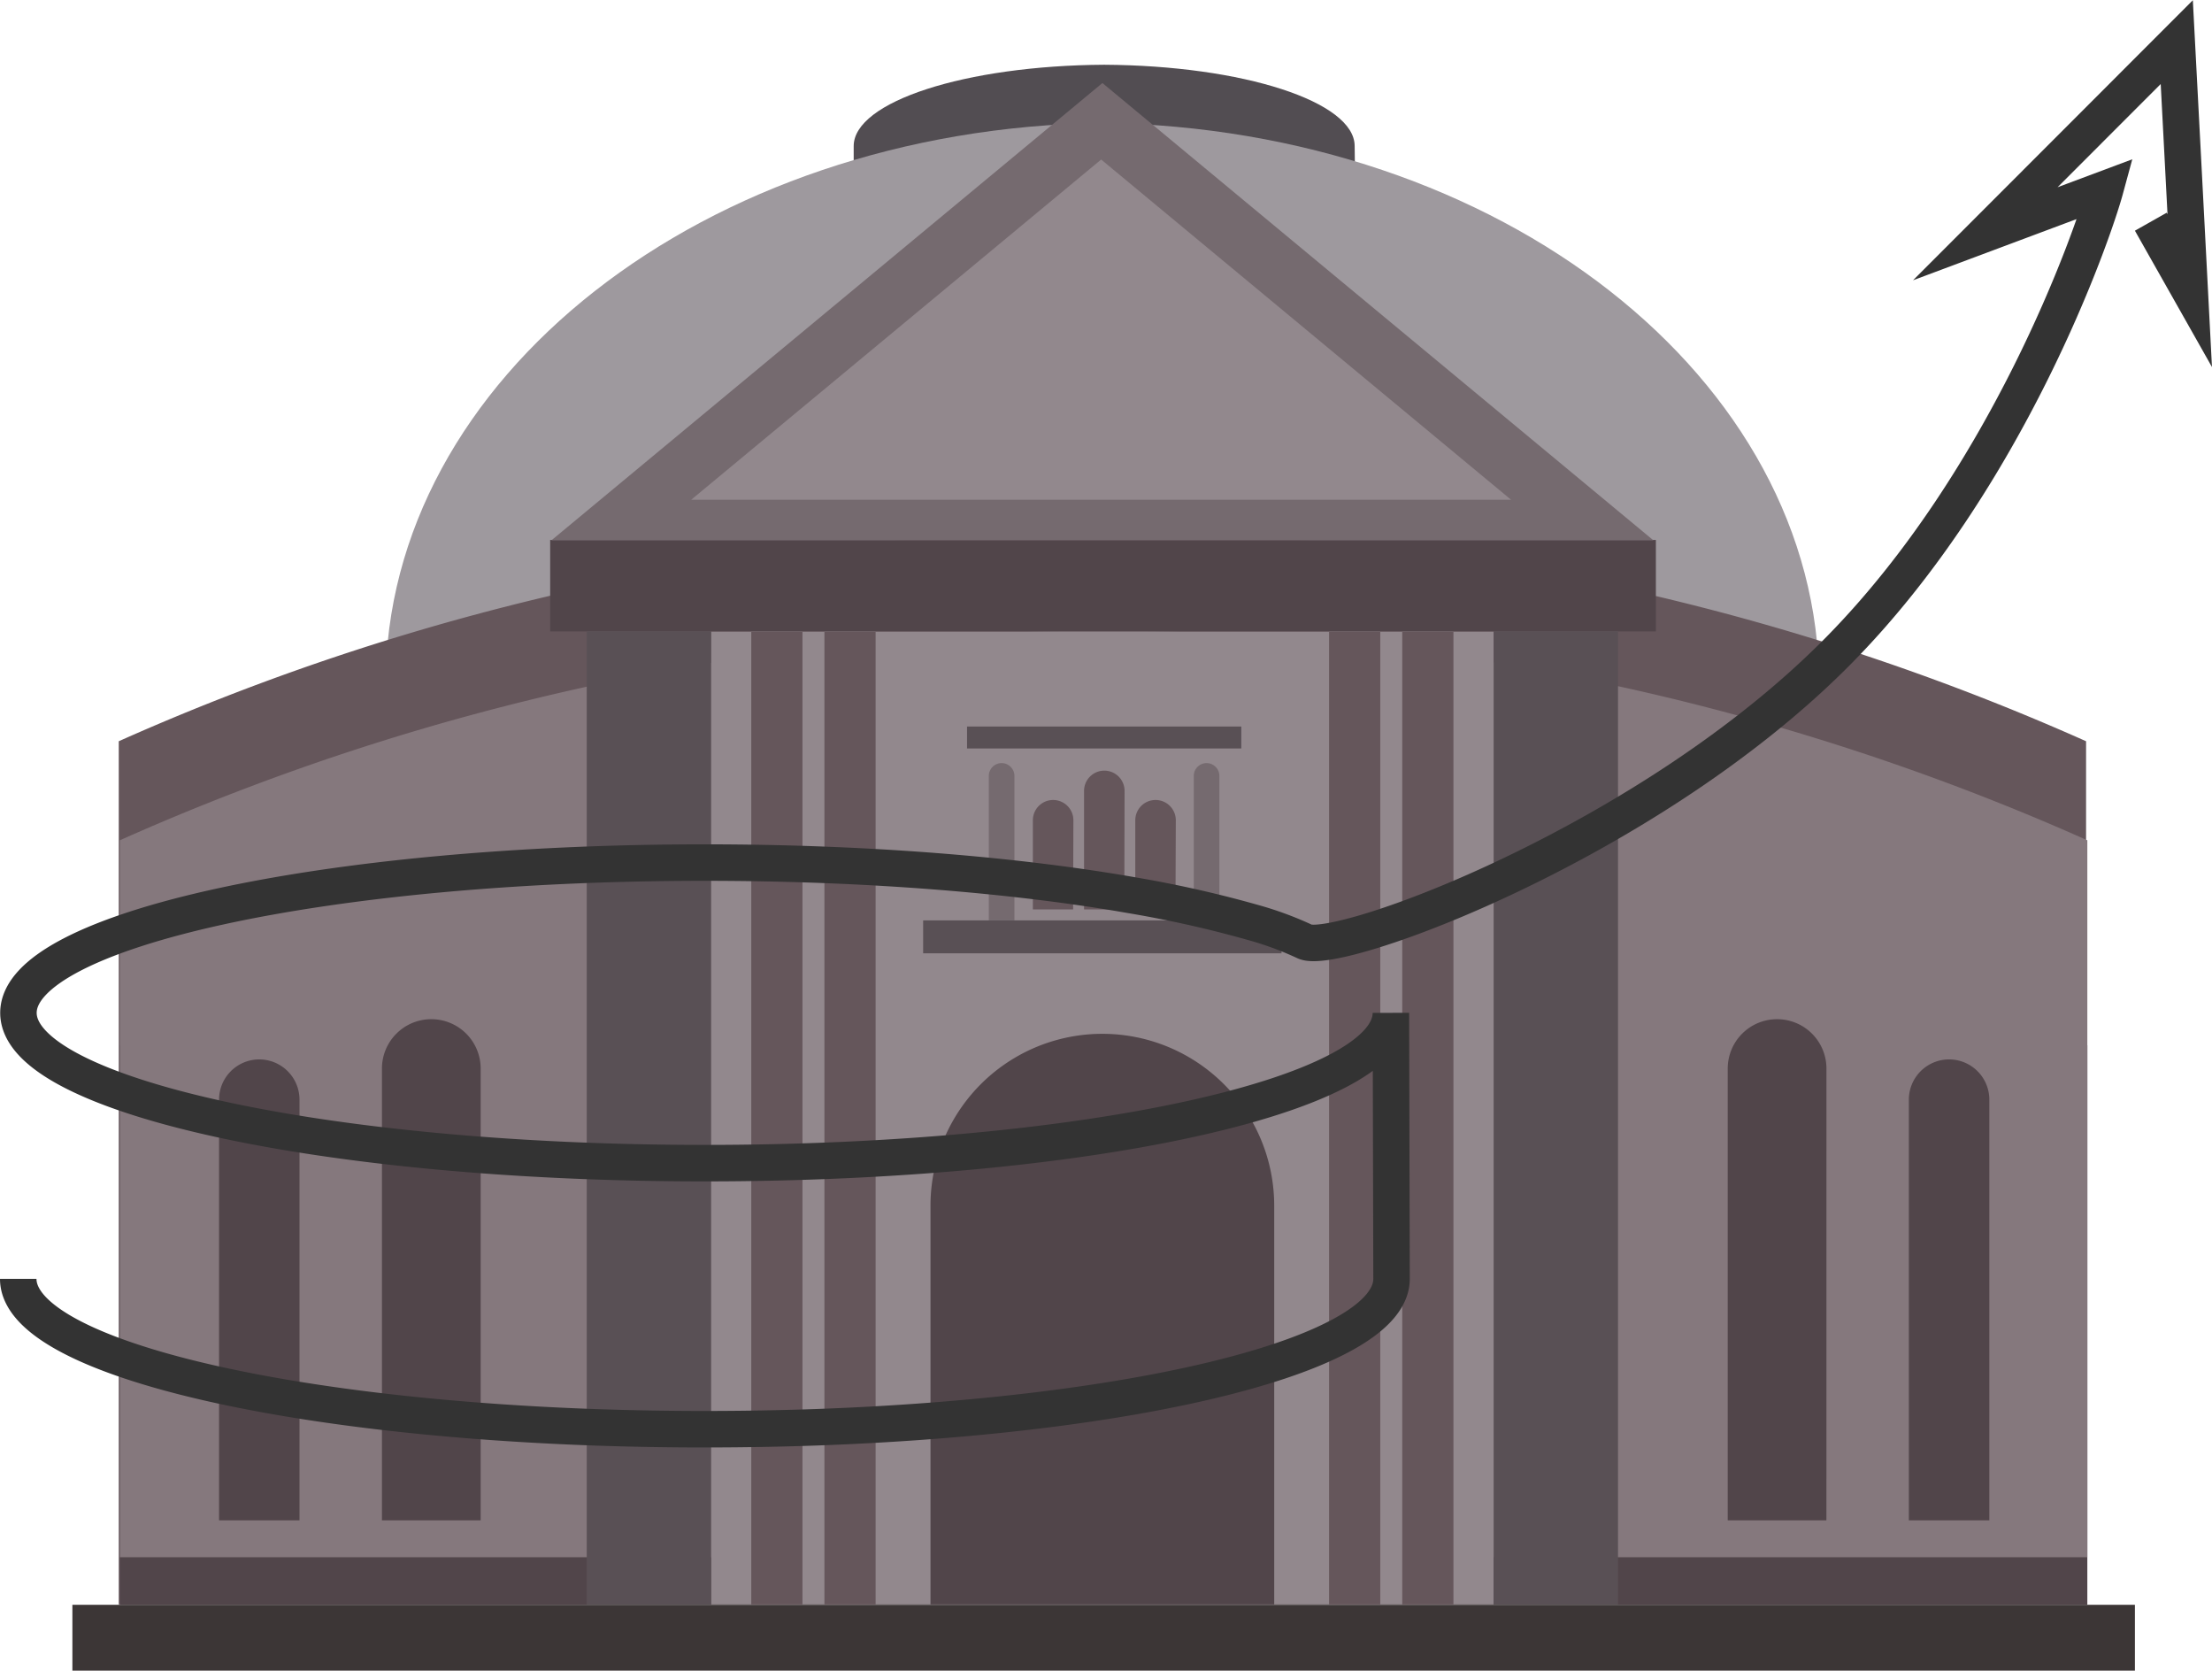 <svg id="Слой_1" data-name="Слой 1" xmlns="http://www.w3.org/2000/svg" viewBox="0 0 545.79 412.09"><defs><style>.cls-1{fill:#524d52;}.cls-2{fill:#9e999e;}.cls-3{fill:#65565b;}.cls-4{fill:#51454a;}.cls-5{fill:#85787d;}.cls-6{fill:#92888d;}.cls-7{fill:#756a6f;}.cls-8{fill:#595055;}.cls-9{fill:#3c3636;}.cls-10{fill:none;stroke:#333;stroke-miterlimit:10;stroke-width:9px;}</style></defs><title>красный замок2223</title><path class="cls-1" d="M574,341.41H450.34v-4.22c0-10.94,27.49-19.86,61.81-20.06h0c34.31.2,61.8,9.12,61.8,20.06Z" transform="translate(-239.7 -301.16)"/><path class="cls-2" d="M688.55,499.32H334.84V470.15c0-75.63,78.67-137.31,176.85-138.66h0c98.19,1.35,176.86,63,176.86,138.66Z" transform="translate(-239.7 -301.16)"/><path class="cls-3" d="M269,696.93H754.42V484h0A595.82,595.82,0,0,0,269,484h0Z" transform="translate(-239.7 -301.16)"/><path class="cls-4" d="M269.28,697H754.73v-138h0c-154.48-44.65-331-44.65-485.45,0h0Z" transform="translate(-239.7 -301.16)"/><path class="cls-5" d="M269.28,685.28H754.73V508.43h0a595.74,595.74,0,0,0-485.45,0h0Z" transform="translate(-239.7 -301.16)"/><rect class="cls-6" x="175.45" y="155.75" width="193.1" height="240.02"/><rect class="cls-4" x="135.75" y="133.19" width="272.82" height="22.56"/><polygon class="cls-7" points="136.06 133.28 407.96 133.28 272.01 20.48 136.06 133.28"/><rect class="cls-8" x="144.77" y="155.75" width="30.68" height="240.02"/><rect class="cls-8" x="368.55" y="155.75" width="30.68" height="240.02"/><rect class="cls-3" x="345.99" y="155.83" width="12.63" height="239.93"/><rect class="cls-3" x="327.94" y="155.83" width="12.63" height="239.93"/><rect class="cls-3" x="203.42" y="155.83" width="12.63" height="239.93"/><rect class="cls-3" x="185.37" y="155.83" width="12.63" height="239.93"/><polygon class="cls-6" points="170.55 123.27 372.84 123.27 271.7 39.35 170.55 123.27"/><path class="cls-4" d="M469.29,696.93H554.1V598.58a42.4,42.4,0,0,0-42.41-42.41h0a42.4,42.4,0,0,0-42.4,42.41Z" transform="translate(-239.7 -301.16)"/><path class="cls-4" d="M690.35,676.18H666V564.74a12.18,12.18,0,0,1,12.18-12.18h0a12.18,12.18,0,0,1,12.18,12.18Z" transform="translate(-239.7 -301.16)"/><path class="cls-4" d="M730.55,676.18H710.69V572.41a9.94,9.94,0,0,1,9.93-9.93h0a9.94,9.94,0,0,1,9.93,9.93Z" transform="translate(-239.7 -301.16)"/><path class="cls-4" d="M333.94,676.18H358.3V564.74a12.18,12.18,0,0,0-12.18-12.18h0a12.18,12.18,0,0,0-12.18,12.18Z" transform="translate(-239.7 -301.16)"/><path class="cls-4" d="M293.75,676.18H313.6V572.41a9.94,9.94,0,0,0-9.93-9.93h0a9.93,9.93,0,0,0-9.92,9.93Z" transform="translate(-239.7 -301.16)"/><rect class="cls-8" x="227.78" y="227.03" width="88.43" height="8.12"/><path class="cls-7" d="M490,528.19h-6.32V492.55a3.17,3.17,0,0,1,3.16-3.16h0a3.17,3.17,0,0,1,3.16,3.16Z" transform="translate(-239.7 -301.16)"/><path class="cls-7" d="M540.57,528.19h-6.32V492.55a3.17,3.17,0,0,1,3.16-3.16h0a3.17,3.17,0,0,1,3.16,3.16Z" transform="translate(-239.7 -301.16)"/><path class="cls-3" d="M504.48,525.49h-9.93v-22a5,5,0,0,1,5-5h0a5,5,0,0,1,5,5Z" transform="translate(-239.7 -301.16)"/><path class="cls-3" d="M517.11,525.49h-9.93V496.25a5,5,0,0,1,5-5h0a5,5,0,0,1,5,5Z" transform="translate(-239.7 -301.16)"/><path class="cls-3" d="M529.74,525.49h-9.92v-22a5,5,0,0,1,5-5h0a5,5,0,0,1,5,5Z" transform="translate(-239.7 -301.16)"/><rect class="cls-8" x="238.61" y="179.21" width="67.67" height="5.41"/><rect class="cls-9" x="17.86" y="395.85" width="508.91" height="16.24"/><path class="cls-10" d="M244.2,616.61c0,18.48,61.77,33.81,142.58,36.63,8.74.3,17.71.46,26.84.46,9.46,0,18.74-.17,27.77-.49,80.36-2.91,141.66-18.19,141.66-36.6L582.89,551c0,20.48-75.81,37.07-169.32,37.07S244.25,571.43,244.25,551s75.81-37.07,169.32-37.07c40.29,0,77.3,3.08,106.37,8.22a281.91,281.91,0,0,1,28.88,6.54,82,82,0,0,1,12.83,4.72c7.93,3.81,85-24.34,131.82-71.9,41.68-42.3,62.57-102.21,65.71-113.77l-29.62,11.08q23.63-23.64,47.24-47.27,1.61,30.64,3.2,61.3l-9.61-17" transform="translate(-239.7 -301.16)"/></svg>